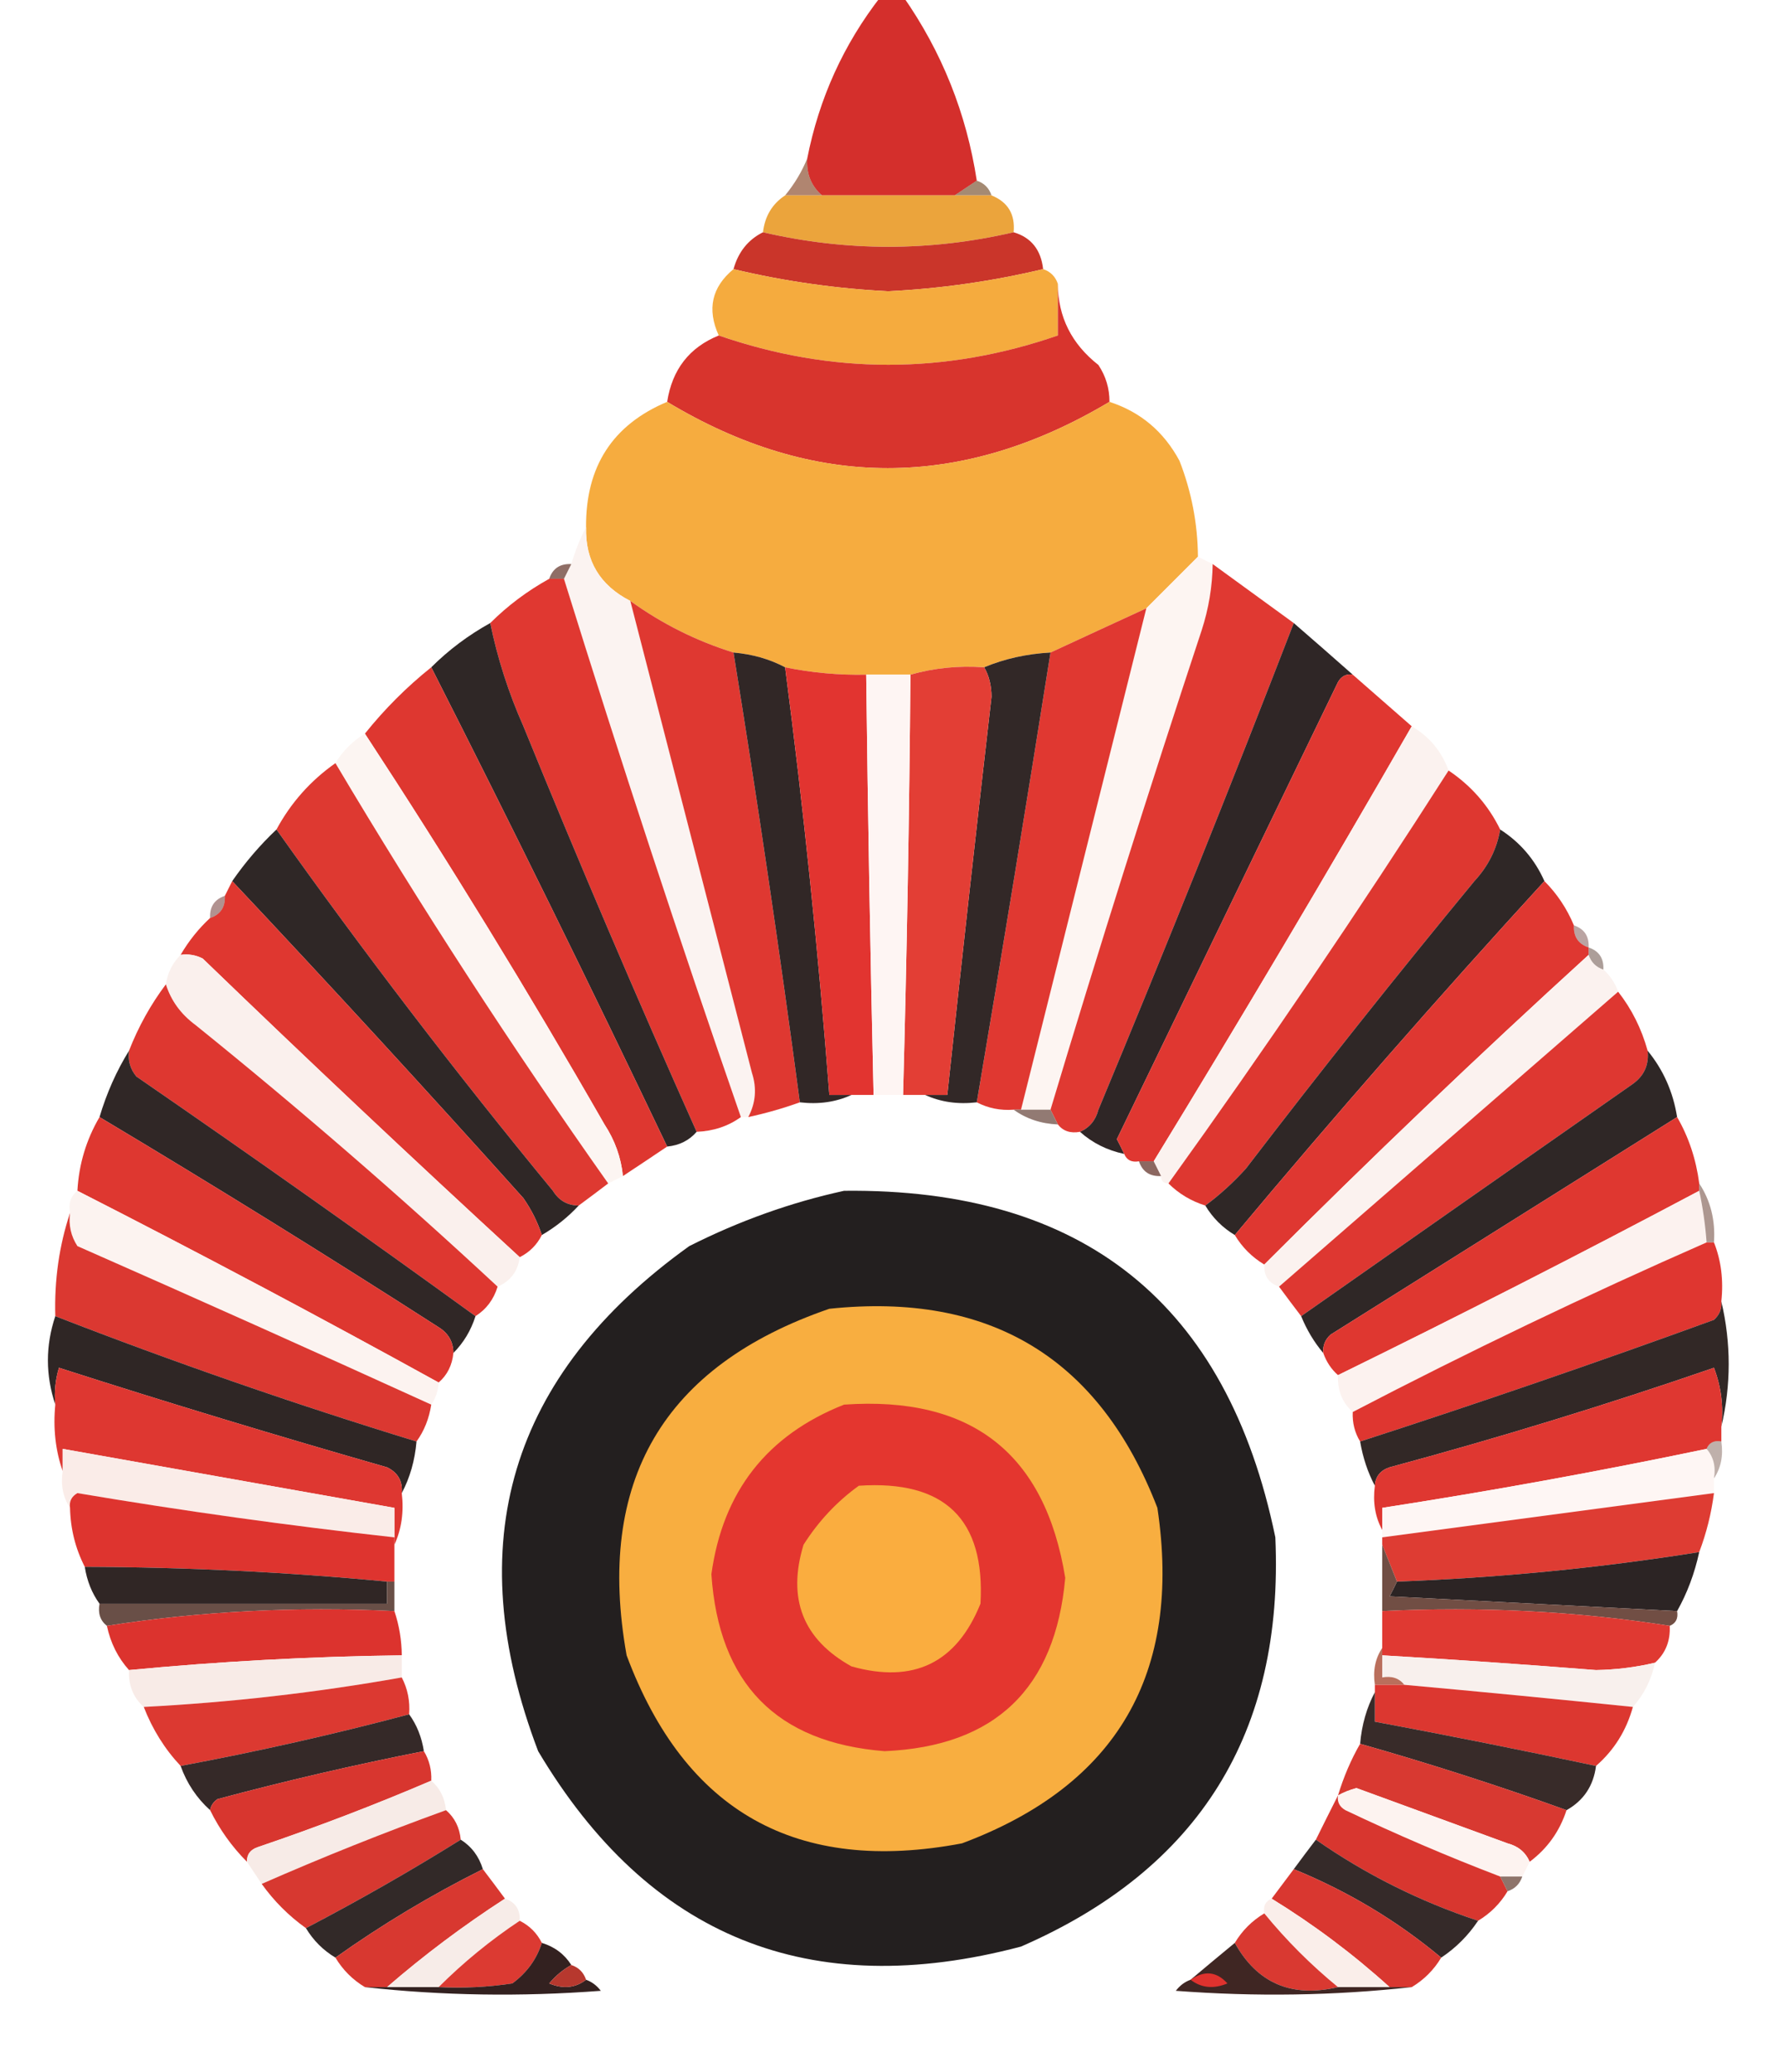 <?xml version="1.0" encoding="UTF-8"?>
<!DOCTYPE svg PUBLIC "-//W3C//DTD SVG 1.1//EN" "http://www.w3.org/Graphics/SVG/1.1/DTD/svg11.dtd">
<svg xmlns="http://www.w3.org/2000/svg" version="1.1" width="242px" height="281px" style="shape-rendering:geometricPrecision; text-rendering:geometricPrecision; image-rendering:optimizeQuality; fill-rule:evenodd; clip-rule:evenodd" xmlns:xlink="http://www.w3.org/1999/xlink">
<g><path style="opacity:1" fill="#d42f2c" d="M 119.5,-0.5 C 120.5,-0.5 121.5,-0.5 122.5,-0.5C 127.772,7.046 131.105,15.38 132.5,24.5C 131.5,25.167 130.5,25.833 129.5,26.5C 123.5,26.5 117.5,26.5 111.5,26.5C 110.032,25.221 109.365,23.554 109.5,21.5C 111.107,13.33 114.44,5.997 119.5,-0.5 Z"/></g>
<g><path style="opacity:0.635" fill="#833f1e" d="M 109.5,21.5 C 109.365,23.554 110.032,25.221 111.5,26.5C 109.833,26.5 108.167,26.5 106.5,26.5C 107.767,24.961 108.767,23.294 109.5,21.5 Z"/></g>
<g><path style="opacity:0.616" fill="#6b411c" d="M 132.5,24.5 C 133.5,24.833 134.167,25.5 134.5,26.5C 132.833,26.5 131.167,26.5 129.5,26.5C 130.5,25.833 131.5,25.167 132.5,24.5 Z"/></g>
<g><path style="opacity:1" fill="#eba43c" d="M 106.5,26.5 C 108.167,26.5 109.833,26.5 111.5,26.5C 117.5,26.5 123.5,26.5 129.5,26.5C 131.167,26.5 132.833,26.5 134.5,26.5C 136.727,27.401 137.727,29.067 137.5,31.5C 126.161,34.128 114.827,34.128 103.5,31.5C 103.75,29.326 104.75,27.659 106.5,26.5 Z"/></g>
<g><path style="opacity:1" fill="#ca352a" d="M 103.5,31.5 C 114.827,34.128 126.161,34.128 137.5,31.5C 139.876,32.206 141.21,33.873 141.5,36.5C 134.601,38.146 127.601,39.146 120.5,39.5C 113.399,39.146 106.399,38.146 99.5,36.5C 100.145,34.174 101.478,32.507 103.5,31.5 Z"/></g>
<g><path style="opacity:1" fill="#f5ab3e" d="M 99.5,36.5 C 106.399,38.146 113.399,39.146 120.5,39.5C 127.601,39.146 134.601,38.146 141.5,36.5C 142.5,36.833 143.167,37.5 143.5,38.5C 143.5,40.833 143.5,43.167 143.5,45.5C 128.172,50.794 112.839,50.794 97.5,45.5C 95.877,41.944 96.544,38.944 99.5,36.5 Z"/></g>
<g><path style="opacity:1" fill="#d8342d" d="M 143.5,38.5 C 143.521,42.974 145.355,46.641 149,49.5C 150.009,51.025 150.509,52.692 150.5,54.5C 130.4,66.49 110.4,66.49 90.5,54.5C 91.179,50.112 93.512,47.112 97.5,45.5C 112.839,50.794 128.172,50.794 143.5,45.5C 143.5,43.167 143.5,40.833 143.5,38.5 Z"/></g>
<g><path style="opacity:1" fill="#f6ac3f" d="M 90.5,54.5 C 110.4,66.49 130.4,66.49 150.5,54.5C 154.702,55.863 157.869,58.53 160,62.5C 161.631,66.688 162.464,71.021 162.5,75.5C 160.167,77.833 157.833,80.167 155.5,82.5C 151.124,84.509 146.79,86.509 142.5,88.5C 139.273,88.676 136.273,89.343 133.5,90.5C 130.061,90.253 126.728,90.586 123.5,91.5C 121.5,91.5 119.5,91.5 117.5,91.5C 113.785,91.577 110.119,91.244 106.5,90.5C 104.401,89.388 102.067,88.722 99.5,88.5C 94.46,86.93 89.793,84.597 85.5,81.5C 81.375,79.388 79.375,76.055 79.5,71.5C 79.436,63.269 83.103,57.602 90.5,54.5 Z"/></g>
<g><path style="opacity:1" fill="#fbf3f1" d="M 79.5,71.5 C 79.375,76.055 81.375,79.388 85.5,81.5C 90.995,102.814 96.495,124.148 102,145.5C 102.678,147.598 102.511,149.598 101.5,151.5C 101.167,151.5 100.833,151.5 100.5,151.5C 92.133,127.398 84.133,103.065 76.5,78.5C 76.833,77.833 77.167,77.167 77.5,76.5C 78.024,74.694 78.691,73.028 79.5,71.5 Z"/></g>
<g><path style="opacity:1" fill="#fdf5f2" d="M 162.5,75.5 C 163.167,75.833 163.833,76.167 164.5,76.5C 164.453,79.568 163.953,82.568 163,85.5C 155.858,107.093 149.024,128.759 142.5,150.5C 141.167,150.5 139.833,150.5 138.5,150.5C 144.167,127.833 149.833,105.167 155.5,82.5C 157.833,80.167 160.167,77.833 162.5,75.5 Z"/></g>
<g><path style="opacity:0.784" fill="#71463c" d="M 77.5,76.5 C 77.167,77.167 76.833,77.833 76.5,78.5C 75.833,78.5 75.167,78.5 74.5,78.5C 74.973,77.094 75.973,76.427 77.5,76.5 Z"/></g>
<g><path style="opacity:1" fill="#e03932" d="M 164.5,76.5 C 168.167,79.167 171.833,81.833 175.5,84.5C 166.963,106.581 158.129,128.581 149,150.5C 148.623,151.942 147.79,152.942 146.5,153.5C 145.209,153.737 144.209,153.404 143.5,152.5C 143.167,151.833 142.833,151.167 142.5,150.5C 149.024,128.759 155.858,107.093 163,85.5C 163.953,82.568 164.453,79.568 164.5,76.5 Z"/></g>
<g><path style="opacity:1" fill="#e03831" d="M 74.5,78.5 C 75.167,78.5 75.833,78.5 76.5,78.5C 84.133,103.065 92.133,127.398 100.5,151.5C 98.786,152.738 96.786,153.405 94.5,153.5C 86.399,135.39 78.566,117.057 71,98.5C 68.987,93.963 67.487,89.296 66.5,84.5C 68.86,82.147 71.526,80.147 74.5,78.5 Z"/></g>
<g><path style="opacity:1" fill="#df3831" d="M 85.5,81.5 C 89.793,84.597 94.46,86.93 99.5,88.5C 102.774,108.751 105.774,129.084 108.5,149.5C 106.228,150.319 103.894,150.985 101.5,151.5C 102.511,149.598 102.678,147.598 102,145.5C 96.495,124.148 90.995,102.814 85.5,81.5 Z"/></g>
<g><path style="opacity:1" fill="#e03831" d="M 155.5,82.5 C 149.833,105.167 144.167,127.833 138.5,150.5C 138.167,150.5 137.833,150.5 137.5,150.5C 135.708,150.634 134.042,150.301 132.5,149.5C 135.941,129.185 139.275,108.852 142.5,88.5C 146.79,86.509 151.124,84.509 155.5,82.5 Z"/></g>
<g><path style="opacity:1" fill="#2f2726" d="M 66.5,84.5 C 67.487,89.296 68.987,93.963 71,98.5C 78.566,117.057 86.399,135.39 94.5,153.5C 93.486,154.674 92.153,155.34 90.5,155.5C 80.072,133.645 69.406,111.978 58.5,90.5C 60.86,88.147 63.526,86.147 66.5,84.5 Z"/></g>
<g><path style="opacity:1" fill="#2f2626" d="M 175.5,84.5 C 178.207,86.843 180.874,89.177 183.5,91.5C 182.624,91.369 181.957,91.703 181.5,92.5C 171.5,113.167 161.5,133.833 151.5,154.5C 151.863,155.183 152.196,155.85 152.5,156.5C 150.181,156.008 148.181,155.008 146.5,153.5C 147.79,152.942 148.623,151.942 149,150.5C 158.129,128.581 166.963,106.581 175.5,84.5 Z"/></g>
<g><path style="opacity:1" fill="#312726" d="M 99.5,88.5 C 102.067,88.722 104.401,89.388 106.5,90.5C 109.011,109.768 111.011,129.101 112.5,148.5C 113.5,148.5 114.5,148.5 115.5,148.5C 113.393,149.468 111.059,149.802 108.5,149.5C 105.774,129.084 102.774,108.751 99.5,88.5 Z"/></g>
<g><path style="opacity:1" fill="#322827" d="M 142.5,88.5 C 139.275,108.852 135.941,129.185 132.5,149.5C 129.941,149.802 127.607,149.468 125.5,148.5C 126.5,148.5 127.5,148.5 128.5,148.5C 130.427,130.491 132.427,112.491 134.5,94.5C 134.489,92.955 134.156,91.622 133.5,90.5C 136.273,89.343 139.273,88.676 142.5,88.5 Z"/></g>
<g><path style="opacity:1" fill="#e23430" d="M 106.5,90.5 C 110.119,91.244 113.785,91.577 117.5,91.5C 117.726,110.502 118.059,129.502 118.5,148.5C 117.5,148.5 116.5,148.5 115.5,148.5C 114.5,148.5 113.5,148.5 112.5,148.5C 111.011,129.101 109.011,109.768 106.5,90.5 Z"/></g>
<g><path style="opacity:1" fill="#e33e35" d="M 133.5,90.5 C 134.156,91.622 134.489,92.955 134.5,94.5C 132.427,112.491 130.427,130.491 128.5,148.5C 127.5,148.5 126.5,148.5 125.5,148.5C 124.5,148.5 123.5,148.5 122.5,148.5C 123.015,129.504 123.348,110.504 123.5,91.5C 126.728,90.586 130.061,90.253 133.5,90.5 Z"/></g>
<g><path style="opacity:1" fill="#de3730" d="M 58.5,90.5 C 69.406,111.978 80.072,133.645 90.5,155.5C 88.537,156.82 86.537,158.154 84.5,159.5C 84.245,156.984 83.411,154.65 82,152.5C 71.643,134.435 60.81,116.769 49.5,99.5C 52.167,96.167 55.167,93.167 58.5,90.5 Z"/></g>
<g><path style="opacity:1" fill="#fef5f3" d="M 117.5,91.5 C 119.5,91.5 121.5,91.5 123.5,91.5C 123.348,110.504 123.015,129.504 122.5,148.5C 121.167,148.5 119.833,148.5 118.5,148.5C 118.059,129.502 117.726,110.502 117.5,91.5 Z"/></g>
<g><path style="opacity:1" fill="#e03731" d="M 183.5,91.5 C 186.167,93.833 188.833,96.167 191.5,98.5C 180.07,118.367 168.404,138.034 156.5,157.5C 155.833,157.5 155.167,157.5 154.5,157.5C 153.508,157.672 152.842,157.338 152.5,156.5C 152.196,155.85 151.863,155.183 151.5,154.5C 161.5,133.833 171.5,113.167 181.5,92.5C 181.957,91.703 182.624,91.369 183.5,91.5 Z"/></g>
<g><path style="opacity:1" fill="#fcf5f2" d="M 49.5,99.5 C 60.81,116.769 71.643,134.435 82,152.5C 83.411,154.65 84.245,156.984 84.5,159.5C 83.833,159.833 83.167,160.167 82.5,160.5C 69.406,141.974 57.073,122.974 45.5,103.5C 46.5,101.833 47.833,100.5 49.5,99.5 Z"/></g>
<g><path style="opacity:1" fill="#fbf2ef" d="M 191.5,98.5 C 193.89,99.891 195.557,101.891 196.5,104.5C 184.315,123.55 171.649,142.217 158.5,160.5C 157.833,160.5 157.5,160.167 157.5,159.5C 157.167,158.833 156.833,158.167 156.5,157.5C 168.404,138.034 180.07,118.367 191.5,98.5 Z"/></g>
<g><path style="opacity:1" fill="#de3931" d="M 45.5,103.5 C 57.073,122.974 69.406,141.974 82.5,160.5C 81.205,161.488 79.872,162.488 78.5,163.5C 76.983,163.489 75.816,162.823 75,161.5C 61.877,145.556 49.377,129.223 37.5,112.5C 39.453,108.88 42.12,105.88 45.5,103.5 Z"/></g>
<g><path style="opacity:1" fill="#de3730" d="M 196.5,104.5 C 199.573,106.569 201.906,109.236 203.5,112.5C 203.046,115.14 201.879,117.473 200,119.5C 189.426,132.318 179.093,145.318 169,158.5C 167.25,160.424 165.417,162.091 163.5,163.5C 161.566,162.89 159.899,161.89 158.5,160.5C 171.649,142.217 184.315,123.55 196.5,104.5 Z"/></g>
<g><path style="opacity:1" fill="#2f2726" d="M 37.5,112.5 C 49.377,129.223 61.877,145.556 75,161.5C 75.816,162.823 76.983,163.489 78.5,163.5C 77.055,165.063 75.388,166.396 73.5,167.5C 72.928,165.745 72.094,164.078 71,162.5C 57.967,147.971 44.801,133.637 31.5,119.5C 33.273,116.94 35.273,114.607 37.5,112.5 Z"/></g>
<g><path style="opacity:1" fill="#2f2726" d="M 203.5,112.5 C 206.2,114.234 208.2,116.568 209.5,119.5C 195.134,135.198 181.134,151.198 167.5,167.5C 165.833,166.5 164.5,165.167 163.5,163.5C 165.417,162.091 167.25,160.424 169,158.5C 179.093,145.318 189.426,132.318 200,119.5C 201.879,117.473 203.046,115.14 203.5,112.5 Z"/></g>
<g><path style="opacity:1" fill="#df3730" d="M 31.5,119.5 C 44.801,133.637 57.967,147.971 71,162.5C 72.094,164.078 72.928,165.745 73.5,167.5C 72.833,168.833 71.833,169.833 70.5,170.5C 56.036,157.205 41.703,143.705 27.5,130C 26.552,129.517 25.552,129.351 24.5,129.5C 25.604,127.611 26.937,125.945 28.5,124.5C 29.906,124.027 30.573,123.027 30.5,121.5C 30.833,120.833 31.167,120.167 31.5,119.5 Z"/></g>
<g><path style="opacity:1" fill="#df3731" d="M 209.5,119.5 C 211.218,121.223 212.551,123.223 213.5,125.5C 213.427,127.027 214.094,128.027 215.5,128.5C 215.5,128.833 215.5,129.167 215.5,129.5C 200.504,143.163 185.837,157.163 171.5,171.5C 169.833,170.5 168.5,169.167 167.5,167.5C 181.134,151.198 195.134,135.198 209.5,119.5 Z"/></g>
<g><path style="opacity:0.471" fill="#591915" d="M 30.5,121.5 C 30.573,123.027 29.906,124.027 28.5,124.5C 28.427,122.973 29.094,121.973 30.5,121.5 Z"/></g>
<g><path style="opacity:0.392" fill="#511713" d="M 213.5,125.5 C 214.906,125.973 215.573,126.973 215.5,128.5C 214.094,128.027 213.427,127.027 213.5,125.5 Z"/></g>
<g><path style="opacity:1" fill="#faf0ed" d="M 24.5,129.5 C 25.552,129.351 26.552,129.517 27.5,130C 41.703,143.705 56.036,157.205 70.5,170.5C 70.262,172.404 69.262,173.738 67.5,174.5C 54.279,162.212 40.612,150.379 26.5,139C 24.536,137.549 23.203,135.716 22.5,133.5C 22.733,131.938 23.399,130.605 24.5,129.5 Z"/></g>
<g><path style="opacity:1" fill="#fbf2ef" d="M 215.5,129.5 C 215.833,130.5 216.5,131.167 217.5,131.5C 218.401,132.29 219.068,133.29 219.5,134.5C 204.167,147.833 188.833,161.167 173.5,174.5C 172.094,174.027 171.427,173.027 171.5,171.5C 185.837,157.163 200.504,143.163 215.5,129.5 Z"/></g>
<g><path style="opacity:0.639" fill="#7e6860" d="M 215.5,128.5 C 216.906,128.973 217.573,129.973 217.5,131.5C 216.5,131.167 215.833,130.5 215.5,129.5C 215.5,129.167 215.5,128.833 215.5,128.5 Z"/></g>
<g><path style="opacity:1" fill="#de3730" d="M 22.5,133.5 C 23.203,135.716 24.536,137.549 26.5,139C 40.612,150.379 54.279,162.212 67.5,174.5C 66.974,176.23 65.974,177.564 64.5,178.5C 49.324,167.497 33.99,156.664 18.5,146C 17.663,144.989 17.33,143.822 17.5,142.5C 18.774,139.24 20.441,136.24 22.5,133.5 Z"/></g>
<g><path style="opacity:1" fill="#de3731" d="M 219.5,134.5 C 221.341,136.849 222.674,139.515 223.5,142.5C 223.703,144.39 223.037,145.89 221.5,147C 206.442,157.519 191.442,168.019 176.5,178.5C 175.512,177.205 174.512,175.872 173.5,174.5C 188.833,161.167 204.167,147.833 219.5,134.5 Z"/></g>
<g><path style="opacity:1" fill="#302726" d="M 17.5,142.5 C 17.33,143.822 17.663,144.989 18.5,146C 33.99,156.664 49.324,167.497 64.5,178.5C 63.89,180.434 62.89,182.101 61.5,183.5C 61.489,181.983 60.823,180.816 59.5,180C 44.278,170.227 28.945,160.727 13.5,151.5C 14.463,148.256 15.796,145.256 17.5,142.5 Z"/></g>
<g><path style="opacity:1" fill="#2f2726" d="M 223.5,142.5 C 225.625,145.088 226.958,148.088 227.5,151.5C 211.861,161.322 196.195,171.156 180.5,181C 179.748,181.671 179.414,182.504 179.5,183.5C 178.263,182.035 177.263,180.368 176.5,178.5C 191.442,168.019 206.442,157.519 221.5,147C 223.037,145.89 223.703,144.39 223.5,142.5 Z"/></g>
<g><path style="opacity:1" fill="#927a73" d="M 137.5,150.5 C 137.833,150.5 138.167,150.5 138.5,150.5C 139.833,150.5 141.167,150.5 142.5,150.5C 142.833,151.167 143.167,151.833 143.5,152.5C 141.214,152.405 139.214,151.738 137.5,150.5 Z"/></g>
<g><path style="opacity:1" fill="#de3730" d="M 13.5,151.5 C 28.945,160.727 44.278,170.227 59.5,180C 60.823,180.816 61.489,181.983 61.5,183.5C 61.34,185.153 60.674,186.486 59.5,187.5C 43.36,178.595 27.026,169.928 10.5,161.5C 10.698,157.908 11.698,154.574 13.5,151.5 Z"/></g>
<g><path style="opacity:1" fill="#df3730" d="M 227.5,151.5 C 229.072,154.215 230.072,157.215 230.5,160.5C 230.5,160.833 230.5,161.167 230.5,161.5C 214.296,170.102 197.963,178.435 181.5,186.5C 180.599,185.71 179.932,184.71 179.5,183.5C 179.414,182.504 179.748,181.671 180.5,181C 196.195,171.156 211.861,161.322 227.5,151.5 Z"/></g>
<g><path style="opacity:0.718" fill="#5f2d24" d="M 154.5,157.5 C 155.167,157.5 155.833,157.5 156.5,157.5C 156.833,158.167 157.167,158.833 157.5,159.5C 155.973,159.573 154.973,158.906 154.5,157.5 Z"/></g>
<g><path style="opacity:1" fill="#fcf3f0" d="M 10.5,161.5 C 27.026,169.928 43.36,178.595 59.5,187.5C 59.443,188.609 59.11,189.609 58.5,190.5C 42.566,183.242 26.566,176.075 10.5,169C 9.62,167.644 9.286,166.144 9.5,164.5C 9.263,163.209 9.596,162.209 10.5,161.5 Z"/></g>
<g><path style="opacity:1" fill="#231f1f" d="M 114.5,161.5 C 146.962,161.136 166.462,176.803 173,208.5C 174.176,234.971 162.676,253.471 138.5,264C 109.848,271.569 88.015,262.736 73,237.5C 62.283,209.324 69.116,186.49 93.5,169C 100.302,165.569 107.302,163.069 114.5,161.5 Z"/></g>
<g><path style="opacity:1" fill="#fcf2ef" d="M 230.5,161.5 C 230.993,163.806 231.326,166.139 231.5,168.5C 215.161,175.671 199.161,183.338 183.5,191.5C 182.069,190.22 181.402,188.553 181.5,186.5C 197.963,178.435 214.296,170.102 230.5,161.5 Z"/></g>
<g><path style="opacity:0.784" fill="#967b72" d="M 230.5,160.5 C 232.04,162.838 232.706,165.505 232.5,168.5C 232.167,168.5 231.833,168.5 231.5,168.5C 231.326,166.139 230.993,163.806 230.5,161.5C 230.5,161.167 230.5,160.833 230.5,160.5 Z"/></g>
<g><path style="opacity:1" fill="#df3630" d="M 231.5,168.5 C 231.833,168.5 232.167,168.5 232.5,168.5C 233.473,170.948 233.806,173.615 233.5,176.5C 233.586,177.496 233.252,178.329 232.5,179C 216.574,184.8 200.574,190.3 184.5,195.5C 183.766,194.292 183.433,192.959 183.5,191.5C 199.161,183.338 215.161,175.671 231.5,168.5 Z"/></g>
<g><path style="opacity:1" fill="#db3831" d="M 9.5,164.5 C 9.286,166.144 9.62,167.644 10.5,169C 26.566,176.075 42.566,183.242 58.5,190.5C 58.204,192.403 57.538,194.07 56.5,195.5C 39.949,190.427 23.615,184.761 7.5,178.5C 7.362,173.586 8.028,168.919 9.5,164.5 Z"/></g>
<g><path style="opacity:1" fill="#f8ae40" d="M 112.5,177.5 C 134.338,175.205 149.171,184.205 157,204.5C 160.358,226.97 151.524,242.137 130.5,250C 108.103,254.248 92.936,245.748 85,224.5C 80.787,200.918 89.954,185.251 112.5,177.5 Z"/></g>
<g><path style="opacity:1" fill="#2f2625" d="M 7.5,178.5 C 23.615,184.761 39.949,190.427 56.5,195.5C 56.279,198.067 55.612,200.401 54.5,202.5C 54.64,200.876 53.973,199.71 52.5,199C 37.569,194.727 22.736,190.227 8,185.5C 7.506,187.134 7.34,188.801 7.5,190.5C 6.167,186.5 6.167,182.5 7.5,178.5 Z"/></g>
<g><path style="opacity:1" fill="#322826" d="M 233.5,176.5 C 234.833,182.167 234.833,187.833 233.5,193.5C 233.813,190.753 233.48,188.086 232.5,185.5C 218.001,190.499 203.334,194.999 188.5,199C 187.244,199.417 186.577,200.25 186.5,201.5C 185.542,199.698 184.875,197.698 184.5,195.5C 200.574,190.3 216.574,184.8 232.5,179C 233.252,178.329 233.586,177.496 233.5,176.5 Z"/></g>
<g><path style="opacity:1" fill="#de3731" d="M 54.5,202.5 C 54.802,205.059 54.468,207.393 53.5,209.5C 53.5,209.167 53.5,208.833 53.5,208.5C 53.5,207.167 53.5,205.833 53.5,204.5C 38.501,201.834 23.501,199.167 8.5,196.5C 8.5,197.5 8.5,198.5 8.5,199.5C 7.523,196.713 7.19,193.713 7.5,190.5C 7.34,188.801 7.506,187.134 8,185.5C 22.736,190.227 37.569,194.727 52.5,199C 53.973,199.71 54.64,200.876 54.5,202.5 Z"/></g>
<g><path style="opacity:1" fill="#df3731" d="M 233.5,193.5 C 233.5,194.167 233.5,194.833 233.5,195.5C 232.508,195.328 231.842,195.662 231.5,196.5C 216.911,199.551 202.244,202.218 187.5,204.5C 187.5,205.5 187.5,206.5 187.5,207.5C 186.539,205.735 186.205,203.735 186.5,201.5C 186.577,200.25 187.244,199.417 188.5,199C 203.334,194.999 218.001,190.499 232.5,185.5C 233.48,188.086 233.813,190.753 233.5,193.5 Z"/></g>
<g><path style="opacity:1" fill="#e4362f" d="M 114.5,190.5 C 131.772,189.289 141.772,197.122 144.5,214C 143.155,229.012 134.989,236.846 120,237.5C 105.34,236.339 97.506,228.339 96.5,213.5C 98.044,202.295 104.044,194.628 114.5,190.5 Z"/></g>
<g><path style="opacity:1" fill="#faece8" d="M 53.5,208.5 C 39.106,206.909 24.772,204.909 10.5,202.5C 9.702,202.957 9.369,203.624 9.5,204.5C 8.549,203.081 8.216,201.415 8.5,199.5C 8.5,198.5 8.5,197.5 8.5,196.5C 23.501,199.167 38.501,201.834 53.5,204.5C 53.5,205.833 53.5,207.167 53.5,208.5 Z"/></g>
<g><path style="opacity:1" fill="#fef6f4" d="M 231.5,196.5 C 232.434,197.568 232.768,198.901 232.5,200.5C 232.5,201.167 232.5,201.833 232.5,202.5C 217.504,204.499 202.504,206.499 187.5,208.5C 187.5,208.167 187.5,207.833 187.5,207.5C 187.5,206.5 187.5,205.5 187.5,204.5C 202.244,202.218 216.911,199.551 231.5,196.5 Z"/></g>
<g><path style="opacity:0.439" fill="#6d4b41" d="M 231.5,196.5 C 231.842,195.662 232.508,195.328 233.5,195.5C 233.784,197.415 233.451,199.081 232.5,200.5C 232.768,198.901 232.434,197.568 231.5,196.5 Z"/></g>
<g><path style="opacity:1" fill="#de342f" d="M 53.5,208.5 C 53.5,208.833 53.5,209.167 53.5,209.5C 53.5,211.167 53.5,212.833 53.5,214.5C 53.167,214.5 52.833,214.5 52.5,214.5C 38.88,213.206 25.214,212.54 11.5,212.5C 10.226,210.007 9.56,207.341 9.5,204.5C 9.369,203.624 9.702,202.957 10.5,202.5C 24.772,204.909 39.106,206.909 53.5,208.5 Z"/></g>
<g><path style="opacity:1" fill="#faad3f" d="M 116.5,201.5 C 128.155,200.712 133.655,206.045 133,217.5C 129.757,225.538 123.923,228.371 115.5,226C 108.93,222.345 106.763,216.845 109,209.5C 111.028,206.308 113.528,203.641 116.5,201.5 Z"/></g>
<g><path style="opacity:1" fill="#de3c33" d="M 232.5,202.5 C 232.142,205.267 231.475,207.933 230.5,210.5C 216.977,212.656 203.31,213.989 189.5,214.5C 188.833,212.833 188.167,211.167 187.5,209.5C 187.5,209.167 187.5,208.833 187.5,208.5C 202.504,206.499 217.504,204.499 232.5,202.5 Z"/></g>
<g><path style="opacity:1" fill="#302625" d="M 11.5,212.5 C 25.214,212.54 38.88,213.206 52.5,214.5C 52.5,215.5 52.5,216.5 52.5,217.5C 39.5,217.5 26.5,217.5 13.5,217.5C 12.463,216.07 11.796,214.403 11.5,212.5 Z"/></g>
<g><path style="opacity:1" fill="#2c2424" d="M 230.5,210.5 C 229.871,213.397 228.871,216.064 227.5,218.5C 214.66,217.833 201.66,217.167 188.5,216.5C 188.863,215.817 189.196,215.15 189.5,214.5C 203.31,213.989 216.977,212.656 230.5,210.5 Z"/></g>
<g><path style="opacity:1" fill="#694f47" d="M 52.5,214.5 C 52.833,214.5 53.167,214.5 53.5,214.5C 53.5,215.833 53.5,217.167 53.5,218.5C 40.124,217.852 27.124,218.519 14.5,220.5C 13.596,219.791 13.263,218.791 13.5,217.5C 26.5,217.5 39.5,217.5 52.5,217.5C 52.5,216.5 52.5,215.5 52.5,214.5 Z"/></g>
<g><path style="opacity:1" fill="#714e44" d="M 187.5,209.5 C 188.167,211.167 188.833,212.833 189.5,214.5C 189.196,215.15 188.863,215.817 188.5,216.5C 201.66,217.167 214.66,217.833 227.5,218.5C 227.672,219.492 227.338,220.158 226.5,220.5C 213.876,218.519 200.876,217.852 187.5,218.5C 187.5,215.5 187.5,212.5 187.5,209.5 Z"/></g>
<g><path style="opacity:1" fill="#dc332e" d="M 53.5,218.5 C 54.15,220.435 54.483,222.435 54.5,224.5C 42.136,224.656 29.803,225.323 17.5,226.5C 15.992,224.819 14.992,222.819 14.5,220.5C 27.124,218.519 40.124,217.852 53.5,218.5 Z"/></g>
<g><path style="opacity:1" fill="#e03932" d="M 187.5,218.5 C 200.876,217.852 213.876,218.519 226.5,220.5C 226.598,222.553 225.931,224.22 224.5,225.5C 221.92,226.116 219.253,226.449 216.5,226.5C 206.836,225.731 197.169,225.064 187.5,224.5C 187.5,224.167 187.5,223.833 187.5,223.5C 187.5,221.833 187.5,220.167 187.5,218.5 Z"/></g>
<g><path style="opacity:1" fill="#f8ebe7" d="M 54.5,224.5 C 54.5,225.5 54.5,226.5 54.5,227.5C 42.923,229.558 31.257,230.891 19.5,231.5C 18.069,230.22 17.402,228.553 17.5,226.5C 29.803,225.323 42.136,224.656 54.5,224.5 Z"/></g>
<g><path style="opacity:1" fill="#f8f0ed" d="M 187.5,224.5 C 197.169,225.064 206.836,225.731 216.5,226.5C 219.253,226.449 221.92,226.116 224.5,225.5C 224.008,227.819 223.008,229.819 221.5,231.5C 211.19,230.436 200.856,229.436 190.5,228.5C 189.791,227.596 188.791,227.263 187.5,227.5C 187.5,226.5 187.5,225.5 187.5,224.5 Z"/></g>
<g><path style="opacity:1" fill="#ba6f5c" d="M 187.5,223.5 C 187.5,223.833 187.5,224.167 187.5,224.5C 187.5,225.5 187.5,226.5 187.5,227.5C 188.791,227.263 189.791,227.596 190.5,228.5C 189.167,228.5 187.833,228.5 186.5,228.5C 186.216,226.585 186.549,224.919 187.5,223.5 Z"/></g>
<g><path style="opacity:1" fill="#dc3931" d="M 54.5,227.5 C 55.301,229.042 55.634,230.708 55.5,232.5C 45.367,235.196 35.033,237.53 24.5,239.5C 22.347,237.206 20.68,234.54 19.5,231.5C 31.257,230.891 42.923,229.558 54.5,227.5 Z"/></g>
<g><path style="opacity:1" fill="#dc3730" d="M 186.5,228.5 C 187.833,228.5 189.167,228.5 190.5,228.5C 200.856,229.436 211.19,230.436 221.5,231.5C 220.617,234.704 218.95,237.371 216.5,239.5C 206.526,237.372 196.526,235.372 186.5,233.5C 186.5,232.167 186.5,230.833 186.5,229.5C 186.5,229.167 186.5,228.833 186.5,228.5 Z"/></g>
<g><path style="opacity:1" fill="#352928" d="M 55.5,232.5 C 56.538,233.93 57.204,235.597 57.5,237.5C 48.13,239.342 38.797,241.509 29.5,244C 28.944,244.383 28.611,244.883 28.5,245.5C 26.674,243.853 25.34,241.853 24.5,239.5C 35.033,237.53 45.367,235.196 55.5,232.5 Z"/></g>
<g><path style="opacity:1" fill="#382b29" d="M 186.5,229.5 C 186.5,230.833 186.5,232.167 186.5,233.5C 196.526,235.372 206.526,237.372 216.5,239.5C 216.155,242.198 214.822,244.198 212.5,245.5C 203.357,242.208 194.023,239.208 184.5,236.5C 184.721,233.933 185.388,231.599 186.5,229.5 Z"/></g>
<g><path style="opacity:1" fill="#d8362f" d="M 57.5,237.5 C 58.234,238.708 58.567,240.041 58.5,241.5C 50.883,244.766 43.05,247.766 35,250.5C 33.97,250.836 33.47,251.503 33.5,252.5C 31.453,250.45 29.786,248.117 28.5,245.5C 28.611,244.883 28.944,244.383 29.5,244C 38.797,241.509 48.13,239.342 57.5,237.5 Z"/></g>
<g><path style="opacity:1" fill="#d83931" d="M 184.5,236.5 C 194.023,239.208 203.357,242.208 212.5,245.5C 211.567,248.37 209.9,250.704 207.5,252.5C 206.942,251.21 205.942,250.377 204.5,250C 197.667,247.5 190.833,245 184,242.5C 183.098,242.743 182.265,243.077 181.5,243.5C 182.264,240.982 183.264,238.649 184.5,236.5 Z"/></g>
<g><path style="opacity:1" fill="#f7ebe7" d="M 58.5,241.5 C 59.674,242.514 60.34,243.847 60.5,245.5C 52.054,248.557 43.721,251.89 35.5,255.5C 34.833,254.5 34.167,253.5 33.5,252.5C 33.47,251.503 33.97,250.836 35,250.5C 43.05,247.766 50.883,244.766 58.5,241.5 Z"/></g>
<g><path style="opacity:1" fill="#fdf3f0" d="M 207.5,252.5 C 207.167,253.167 206.833,253.833 206.5,254.5C 205.5,254.5 204.5,254.5 203.5,254.5C 196.405,251.788 189.405,248.788 182.5,245.5C 181.702,245.043 181.369,244.376 181.5,243.5C 182.265,243.077 183.098,242.743 184,242.5C 190.833,245 197.667,247.5 204.5,250C 205.942,250.377 206.942,251.21 207.5,252.5 Z"/></g>
<g><path style="opacity:1" fill="#d73830" d="M 60.5,245.5 C 61.674,246.514 62.34,247.847 62.5,249.5C 55.698,253.738 48.698,257.738 41.5,261.5C 39.167,259.833 37.167,257.833 35.5,255.5C 43.721,251.89 52.054,248.557 60.5,245.5 Z"/></g>
<g><path style="opacity:1" fill="#d8362f" d="M 181.5,243.5 C 181.369,244.376 181.702,245.043 182.5,245.5C 189.405,248.788 196.405,251.788 203.5,254.5C 203.833,255.167 204.167,255.833 204.5,256.5C 203.5,258.167 202.167,259.5 200.5,260.5C 192.581,257.874 185.248,254.207 178.5,249.5C 179.508,247.456 180.508,245.456 181.5,243.5 Z"/></g>
<g><path style="opacity:1" fill="#352a29" d="M 178.5,249.5 C 185.248,254.207 192.581,257.874 200.5,260.5C 199.167,262.5 197.5,264.167 195.5,265.5C 189.505,260.497 182.838,256.497 175.5,253.5C 176.512,252.128 177.512,250.795 178.5,249.5 Z"/></g>
<g><path style="opacity:1" fill="#322928" d="M 62.5,249.5 C 63.974,250.436 64.974,251.77 65.5,253.5C 58.494,257 51.827,261 45.5,265.5C 43.833,264.5 42.5,263.167 41.5,261.5C 48.698,257.738 55.698,253.738 62.5,249.5 Z"/></g>
<g><path style="opacity:1" fill="#d93730" d="M 175.5,253.5 C 182.838,256.497 189.505,260.497 195.5,265.5C 194.5,267.167 193.167,268.5 191.5,269.5C 190.5,269.5 189.5,269.5 188.5,269.5C 183.563,265.025 178.23,261.025 172.5,257.5C 173.5,256.167 174.5,254.833 175.5,253.5 Z"/></g>
<g><path style="opacity:1" fill="#d83830" d="M 65.5,253.5 C 66.488,254.795 67.488,256.128 68.5,257.5C 62.86,261.147 57.527,265.147 52.5,269.5C 51.5,269.5 50.5,269.5 49.5,269.5C 47.833,268.5 46.5,267.167 45.5,265.5C 51.827,261 58.494,257 65.5,253.5 Z"/></g>
<g><path style="opacity:0.922" fill="#856960" d="M 203.5,254.5 C 204.5,254.5 205.5,254.5 206.5,254.5C 206.167,255.5 205.5,256.167 204.5,256.5C 204.167,255.833 203.833,255.167 203.5,254.5 Z"/></g>
<g><path style="opacity:1" fill="#f7ece8" d="M 68.5,257.5 C 69.906,257.973 70.573,258.973 70.5,260.5C 66.518,263.152 62.851,266.152 59.5,269.5C 57.167,269.5 54.833,269.5 52.5,269.5C 57.527,265.147 62.86,261.147 68.5,257.5 Z"/></g>
<g><path style="opacity:1" fill="#faeeea" d="M 172.5,257.5 C 178.23,261.025 183.563,265.025 188.5,269.5C 186.167,269.5 183.833,269.5 181.5,269.5C 177.812,266.479 174.479,263.146 171.5,259.5C 171.328,258.508 171.662,257.842 172.5,257.5 Z"/></g>
<g><path style="opacity:1" fill="#d93931" d="M 171.5,259.5 C 174.479,263.146 177.812,266.479 181.5,269.5C 175.216,270.977 170.549,268.977 167.5,263.5C 168.5,261.833 169.833,260.5 171.5,259.5 Z"/></g>
<g><path style="opacity:1" fill="#dc3a32" d="M 70.5,260.5 C 71.833,261.167 72.833,262.167 73.5,263.5C 72.797,265.716 71.464,267.549 69.5,269C 66.183,269.498 62.85,269.665 59.5,269.5C 62.851,266.152 66.518,263.152 70.5,260.5 Z"/></g>
<g><path style="opacity:1" fill="#3f2623" d="M 167.5,263.5 C 170.549,268.977 175.216,270.977 181.5,269.5C 183.833,269.5 186.167,269.5 188.5,269.5C 189.5,269.5 190.5,269.5 191.5,269.5C 181.008,270.659 170.341,270.825 159.5,270C 160.044,269.283 160.711,268.783 161.5,268.5C 163.46,266.844 165.46,265.177 167.5,263.5 Z"/></g>
<g><path style="opacity:1" fill="#332120" d="M 73.5,263.5 C 75.23,264.026 76.564,265.026 77.5,266.5C 76.373,267.122 75.373,267.955 74.5,269C 76.387,269.78 78.054,269.613 79.5,268.5C 80.289,268.783 80.956,269.283 81.5,270C 70.659,270.825 59.992,270.659 49.5,269.5C 50.5,269.5 51.5,269.5 52.5,269.5C 54.833,269.5 57.167,269.5 59.5,269.5C 62.85,269.665 66.183,269.498 69.5,269C 71.464,267.549 72.797,265.716 73.5,263.5 Z"/></g>
<g><path style="opacity:1" fill="#b7382e" d="M 77.5,266.5 C 78.5,266.833 79.167,267.5 79.5,268.5C 78.054,269.613 76.387,269.78 74.5,269C 75.373,267.955 76.373,267.122 77.5,266.5 Z"/></g>
<g><path style="opacity:1" fill="#df322e" d="M 161.5,268.5 C 163.372,267.205 165.038,267.372 166.5,269C 164.613,269.78 162.946,269.613 161.5,268.5 Z"/></g>
</svg>
